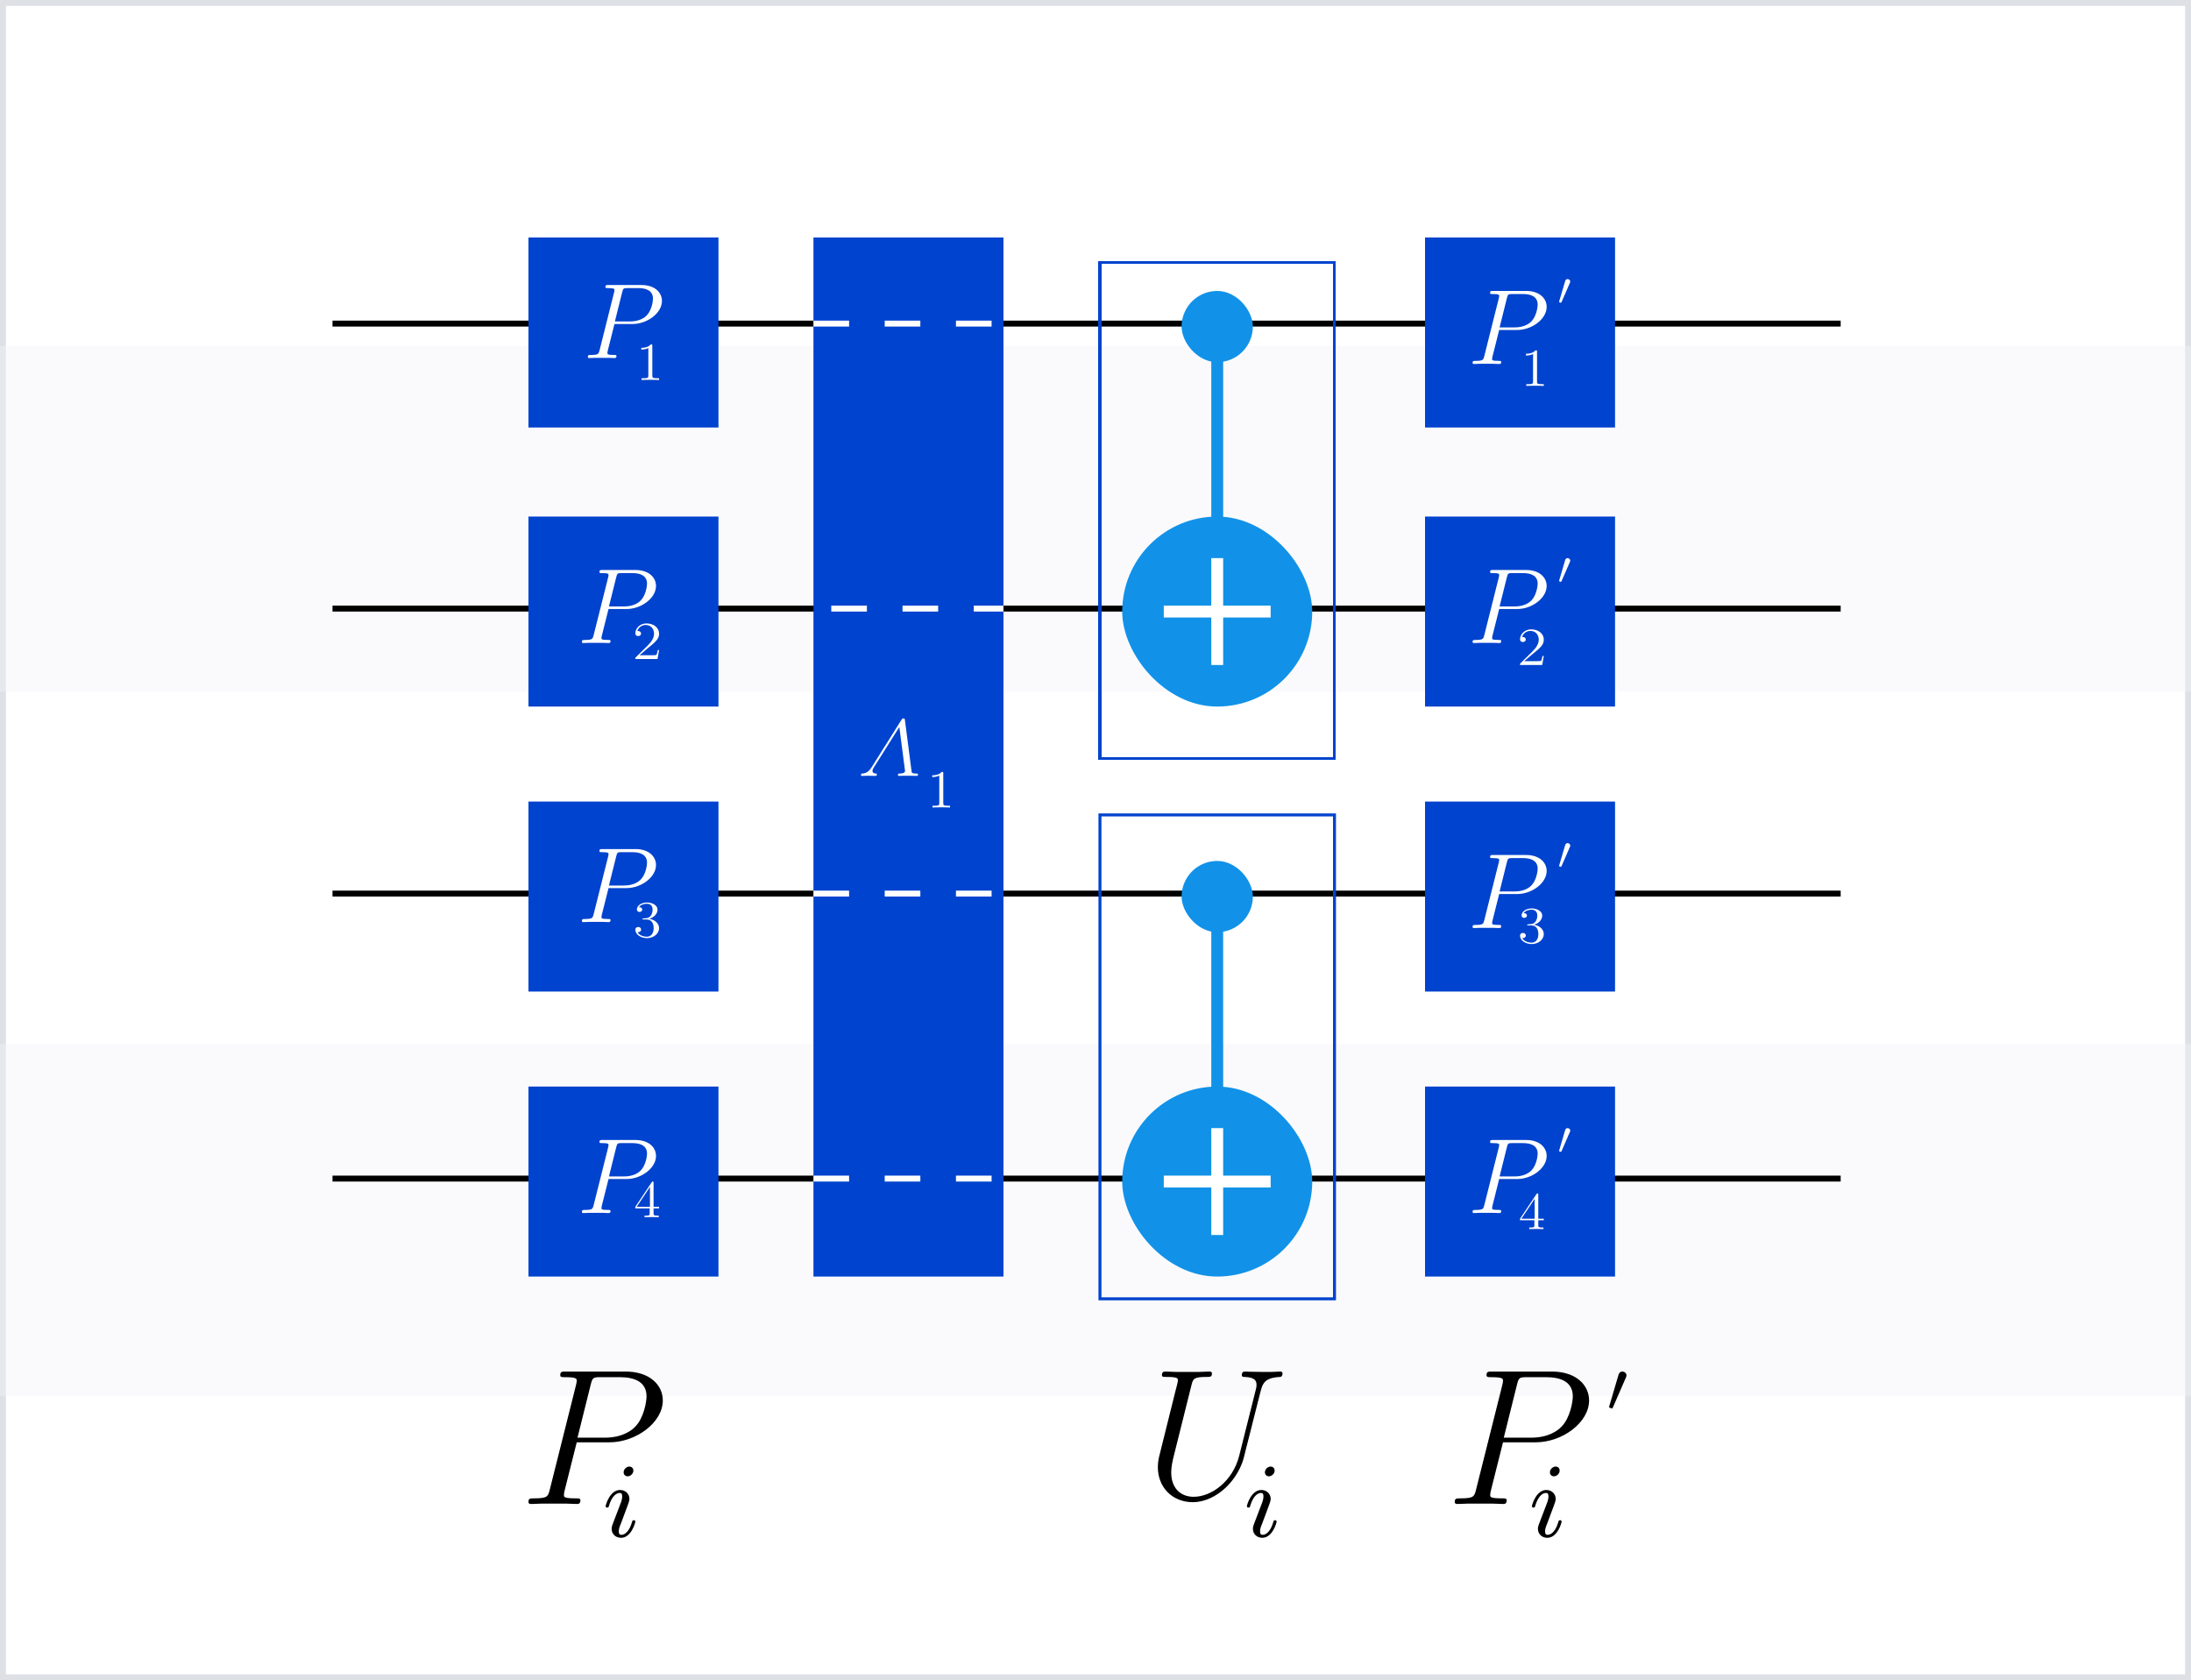 <svg width="369" height="283" viewBox="0 0 369 283" fill="none" xmlns="http://www.w3.org/2000/svg">
<g clip-path="url(#clip0_40_13761)">
<rect x="0.5" y="0.5" width="368" height="282" fill="white" fill-opacity="0.8" stroke="#DDE1E6"/>
<rect opacity="0.4" y="175.82" width="369" height="59.326" fill="#F2F4F8"/>
<rect opacity="0.4" y="58.247" width="369" height="58.247" fill="#F2F4F8"/>
<line x1="56" y1="54.5" x2="310" y2="54.5" stroke="black"/>
<line x1="56" y1="102.5" x2="310" y2="102.5" stroke="black"/>
<rect width="32" height="32" transform="translate(89 40)" fill="#0043CE"/>
<rect width="32" height="32" transform="translate(89 87)" fill="#0043CE"/>
<line x1="56" y1="150.5" x2="310" y2="150.5" stroke="black"/>
<line x1="56" y1="198.5" x2="310" y2="198.5" stroke="black"/>
<rect width="32" height="32" transform="translate(89 135)" fill="#0043CE"/>
<rect width="32" height="32" transform="translate(89 183)" fill="#0043CE"/>
<rect width="32" height="32" transform="translate(240 40)" fill="#0043CE"/>
<rect width="32" height="32" transform="translate(240 87)" fill="#0043CE"/>
<rect width="32" height="32" transform="translate(240 135)" fill="#0043CE"/>
<rect width="32" height="32" transform="translate(240 183)" fill="#0043CE"/>
<rect width="32" height="175" transform="translate(137 40)" fill="#0043CE"/>
<g filter="url(#filter0_d_40_13761)">
<rect x="185.25" y="40.25" width="39.5" height="83.5" stroke="#0043CE" stroke-width="0.5" shape-rendering="crispEdges"/>
</g>
<rect x="185.25" y="137.25" width="39.5" height="81.5" stroke="#0043CE" stroke-width="0.5"/>
<path d="M146.842 129.153C146.374 129.896 145.948 130.226 145.247 130.281C145.109 130.295 144.999 130.295 144.999 130.542C144.999 130.597 145.027 130.68 145.151 130.68C145.398 130.68 145.989 130.652 146.237 130.652C146.636 130.652 147.048 130.68 147.433 130.68C147.543 130.68 147.681 130.68 147.681 130.418C147.681 130.295 147.557 130.281 147.502 130.281C146.993 130.24 146.938 129.992 146.938 129.827C146.938 129.621 147.131 129.305 147.144 129.291L151.462 122.443L152.425 129.855C152.425 130.253 151.71 130.281 151.559 130.281C151.352 130.281 151.229 130.281 151.229 130.542C151.229 130.68 151.38 130.68 151.421 130.68C151.655 130.68 151.93 130.652 152.164 130.652H152.934C153.938 130.652 154.35 130.68 154.364 130.68C154.446 130.68 154.611 130.68 154.611 130.432C154.611 130.281 154.515 130.281 154.295 130.281C153.594 130.281 153.552 130.157 153.511 129.813L152.411 121.329C152.37 121.04 152.37 120.999 152.177 120.999C152.012 120.999 151.944 121.04 151.806 121.26L146.842 129.153Z" fill="white"/>
<rect x="189" y="87" width="32" height="32" rx="16" fill="#1192E8"/>
<path d="M206 102V94H204V102H196V104H204V112H206V104H214V102H206Z" fill="white"/>
<rect x="199" y="49" width="12" height="12" rx="6" fill="#1192E8"/>
<line x1="205" y1="89" x2="205" y2="60" stroke="#1192E8" stroke-width="2"/>
<rect x="189" y="183" width="32" height="32" rx="16" fill="#1192E8"/>
<path d="M206 198V190H204V198H196V200H204V208H206V200H214V198H206Z" fill="white"/>
<rect x="199" y="145" width="12" height="12" rx="6" fill="#1192E8"/>
<line x1="205" y1="185" x2="205" y2="156" stroke="#1192E8" stroke-width="2"/>
<path d="M158.863 130.253C158.863 130.009 158.846 130 158.615 130C158.265 130.361 157.812 130.577 157 130.577V130.875C157.231 130.875 157.692 130.875 158.188 130.632V135.26C158.188 135.594 158.162 135.702 157.35 135.702H157.051V136C157.402 135.973 158.137 135.973 158.521 135.973C158.906 135.973 159.65 135.973 160 136V135.702H159.701C158.889 135.702 158.863 135.594 158.863 135.26V130.253Z" fill="#FBFBFB"/>
<path d="M109.863 58.253C109.863 58.009 109.846 58 109.615 58C109.265 58.361 108.812 58.577 108 58.577V58.875C108.231 58.875 108.692 58.875 109.188 58.632V63.26C109.188 63.594 109.162 63.702 108.35 63.702H108.051V64C108.402 63.973 109.137 63.973 109.521 63.973C109.906 63.973 110.65 63.973 111 64V63.702H110.701C109.889 63.702 109.863 63.594 109.863 63.26V58.253Z" fill="#FBFBFB"/>
<path d="M258.863 59.253C258.863 59.009 258.846 59 258.615 59C258.265 59.361 257.812 59.577 257 59.577V59.875C257.231 59.875 257.692 59.875 258.188 59.632V64.26C258.188 64.594 258.162 64.702 257.35 64.702H257.051V65C257.402 64.973 258.137 64.973 258.521 64.973C258.906 64.973 259.65 64.973 260 65V64.702H259.701C258.889 64.702 258.863 64.594 258.863 64.26V59.253Z" fill="#FBFBFB"/>
<line x1="137" y1="54.5" x2="169" y2="54.5" stroke="white" stroke-dasharray="6 6"/>
<line x1="140" y1="102.5" x2="169" y2="102.5" stroke="white" stroke-dasharray="6 6"/>
<line x1="137" y1="150.5" x2="169" y2="150.5" stroke="white" stroke-dasharray="6 6"/>
<line x1="137" y1="198.5" x2="169" y2="198.5" stroke="white" stroke-dasharray="6 6"/>
<path d="M252.485 55.575H255.511C257.997 55.575 260.483 53.737 260.483 51.684C260.483 50.279 259.294 49 257.024 49H251.458C251.116 49 250.954 49 250.954 49.342C250.954 49.522 251.116 49.522 251.386 49.522C252.485 49.522 252.485 49.666 252.485 49.865C252.485 49.901 252.485 50.009 252.413 50.279L249.981 59.97C249.819 60.6 249.783 60.78 248.522 60.78C248.18 60.78 248 60.78 248 61.104C248 61.303 248.162 61.303 248.27 61.303C248.612 61.303 248.973 61.267 249.315 61.267H251.422C251.765 61.267 252.143 61.303 252.485 61.303C252.629 61.303 252.827 61.303 252.827 60.96C252.827 60.78 252.665 60.78 252.395 60.78C251.314 60.78 251.296 60.654 251.296 60.474C251.296 60.384 251.314 60.258 251.332 60.168L252.485 55.575ZM253.782 50.225C253.944 49.558 254.016 49.522 254.719 49.522H256.502C257.853 49.522 258.97 49.955 258.97 51.306C258.97 51.774 258.735 53.305 257.907 54.133C257.601 54.458 256.736 55.142 255.097 55.142H252.557L253.782 50.225Z" fill="white"/>
<path d="M103.485 54.575H106.511C108.997 54.575 111.483 52.737 111.483 50.684C111.483 49.279 110.294 48 108.024 48H102.458C102.116 48 101.954 48 101.954 48.342C101.954 48.522 102.116 48.522 102.386 48.522C103.485 48.522 103.485 48.666 103.485 48.865C103.485 48.901 103.485 49.009 103.413 49.279L100.981 58.97C100.819 59.6 100.783 59.78 99.522 59.78C99.18 59.78 99 59.78 99 60.104C99 60.303 99.162 60.303 99.27 60.303C99.612 60.303 99.973 60.267 100.315 60.267H102.422C102.765 60.267 103.143 60.303 103.485 60.303C103.629 60.303 103.827 60.303 103.827 59.96C103.827 59.78 103.665 59.78 103.395 59.78C102.314 59.78 102.296 59.654 102.296 59.474C102.296 59.384 102.314 59.258 102.332 59.168L103.485 54.575ZM104.782 49.225C104.944 48.558 105.016 48.522 105.719 48.522H107.502C108.853 48.522 109.97 48.955 109.97 50.306C109.97 50.774 109.735 52.305 108.907 53.133C108.601 53.458 107.736 54.142 106.097 54.142H103.557L104.782 49.225Z" fill="white"/>
<path d="M102.485 102.575H105.511C107.997 102.575 110.483 100.737 110.483 98.684C110.483 97.279 109.294 96 107.024 96H101.458C101.116 96 100.954 96 100.954 96.342C100.954 96.522 101.116 96.522 101.386 96.522C102.485 96.522 102.485 96.666 102.485 96.865C102.485 96.901 102.485 97.009 102.413 97.279L99.981 106.97C99.819 107.6 99.783 107.78 98.522 107.78C98.18 107.78 98 107.78 98 108.104C98 108.303 98.162 108.303 98.27 108.303C98.612 108.303 98.973 108.266 99.315 108.266H101.422C101.765 108.266 102.143 108.303 102.485 108.303C102.629 108.303 102.827 108.303 102.827 107.96C102.827 107.78 102.665 107.78 102.395 107.78C101.314 107.78 101.296 107.654 101.296 107.474C101.296 107.384 101.314 107.258 101.332 107.168L102.485 102.575ZM103.782 97.225C103.944 96.558 104.016 96.522 104.719 96.522H106.502C107.853 96.522 108.97 96.955 108.97 98.306C108.97 98.774 108.735 100.305 107.907 101.134C107.601 101.458 106.736 102.142 105.097 102.142H102.557L103.782 97.225Z" fill="white"/>
<path d="M102.485 149.575H105.511C107.997 149.575 110.483 147.737 110.483 145.684C110.483 144.279 109.294 143 107.024 143H101.458C101.116 143 100.954 143 100.954 143.342C100.954 143.522 101.116 143.522 101.386 143.522C102.485 143.522 102.485 143.666 102.485 143.865C102.485 143.901 102.485 144.009 102.413 144.279L99.981 153.97C99.819 154.6 99.783 154.78 98.522 154.78C98.18 154.78 98 154.78 98 155.104C98 155.303 98.162 155.303 98.27 155.303C98.612 155.303 98.973 155.266 99.315 155.266H101.422C101.765 155.266 102.143 155.303 102.485 155.303C102.629 155.303 102.827 155.303 102.827 154.96C102.827 154.78 102.665 154.78 102.395 154.78C101.314 154.78 101.296 154.654 101.296 154.474C101.296 154.384 101.314 154.258 101.332 154.168L102.485 149.575ZM103.782 144.225C103.944 143.558 104.016 143.522 104.719 143.522H106.502C107.853 143.522 108.97 143.955 108.97 145.306C108.97 145.774 108.735 147.305 107.907 148.134C107.601 148.458 106.736 149.142 105.097 149.142H102.557L103.782 144.225Z" fill="white"/>
<path d="M102.485 198.575H105.511C107.997 198.575 110.483 196.737 110.483 194.684C110.483 193.279 109.294 192 107.024 192H101.458C101.116 192 100.954 192 100.954 192.342C100.954 192.522 101.116 192.522 101.386 192.522C102.485 192.522 102.485 192.666 102.485 192.865C102.485 192.901 102.485 193.009 102.413 193.279L99.981 202.97C99.819 203.6 99.783 203.78 98.522 203.78C98.18 203.78 98 203.78 98 204.104C98 204.303 98.162 204.303 98.27 204.303C98.612 204.303 98.973 204.266 99.315 204.266H101.422C101.765 204.266 102.143 204.303 102.485 204.303C102.629 204.303 102.827 204.303 102.827 203.96C102.827 203.78 102.665 203.78 102.395 203.78C101.314 203.78 101.296 203.654 101.296 203.474C101.296 203.384 101.314 203.258 101.332 203.168L102.485 198.575ZM103.782 193.225C103.944 192.558 104.016 192.522 104.719 192.522H106.502C107.853 192.522 108.97 192.955 108.97 194.306C108.97 194.774 108.735 196.305 107.907 197.134C107.601 197.458 106.736 198.142 105.097 198.142H102.557L103.782 193.225Z" fill="white"/>
<path d="M208.708 245.156C207.613 249.531 203.982 252.094 201.04 252.094C198.787 252.094 197.253 250.594 197.253 248C197.253 247.875 197.253 246.938 197.598 245.563L200.665 233.281C200.946 232.219 201.009 231.906 203.231 231.906C203.794 231.906 204.107 231.906 204.107 231.344C204.107 231 203.826 231 203.638 231C203.075 231 202.417 231.063 201.823 231.063H198.13C197.535 231.063 196.878 231 196.283 231C196.064 231 195.689 231 195.689 231.594C195.689 231.906 195.908 231.906 196.502 231.906C198.38 231.906 198.38 232.156 198.38 232.5C198.38 232.687 198.161 233.594 198.004 234.125L195.282 245.062C195.188 245.406 195 246.25 195 247.094C195 250.531 197.472 253 200.884 253C204.045 253 207.55 250.5 209.146 246.531C209.365 246 209.647 244.906 209.835 244.062C210.148 242.937 210.805 240.188 211.024 239.375L212.213 234.687C212.62 233.062 212.87 232.031 215.624 231.906C215.875 231.875 216 231.625 216 231.344C216 231 215.718 231 215.593 231C215.155 231 214.592 231.063 214.153 231.063H212.683C210.742 231.063 209.741 231 209.709 231C209.522 231 209.146 231 209.146 231.594C209.146 231.906 209.396 231.906 209.615 231.906C211.493 231.969 211.618 232.687 211.618 233.25C211.618 233.531 211.618 233.625 211.493 234.063L208.708 245.156Z" fill="black"/>
<path d="M214.669 247.679C214.669 247.286 214.39 247 213.99 247C213.537 247 213.031 247.429 213.031 247.964C213.031 248.357 213.31 248.643 213.711 248.643C214.164 248.643 214.669 248.214 214.669 247.679ZM212.125 254.232L211.185 256.696C211.098 256.964 211.01 257.179 211.01 257.482C211.01 258.357 211.672 259 212.596 259C214.286 259 215 256.5 215 256.268C215 256.089 214.861 256.036 214.739 256.036C214.53 256.036 214.495 256.161 214.443 256.339C214.042 257.768 213.328 258.5 212.631 258.5C212.422 258.5 212.213 258.411 212.213 257.929C212.213 257.5 212.334 257.179 212.561 256.625C212.735 256.143 212.909 255.661 213.101 255.179L213.641 253.732C213.798 253.321 214.007 252.768 214.007 252.464C214.007 251.571 213.31 250.946 212.422 250.946C210.732 250.946 210 253.446 210 253.679C210 253.839 210.122 253.911 210.261 253.911C210.488 253.911 210.505 253.804 210.557 253.625C211.045 251.929 211.847 251.446 212.369 251.446C212.613 251.446 212.787 251.536 212.787 252.036C212.787 252.214 212.77 252.464 212.596 253L212.125 254.232Z" fill="black"/>
<path d="M106.669 247.679C106.669 247.286 106.39 247 105.99 247C105.537 247 105.031 247.429 105.031 247.964C105.031 248.357 105.31 248.643 105.711 248.643C106.164 248.643 106.669 248.214 106.669 247.679ZM104.125 254.232L103.185 256.696C103.098 256.964 103.01 257.179 103.01 257.482C103.01 258.357 103.672 259 104.596 259C106.286 259 107 256.5 107 256.268C107 256.089 106.861 256.036 106.739 256.036C106.53 256.036 106.495 256.161 106.443 256.339C106.042 257.768 105.328 258.5 104.631 258.5C104.422 258.5 104.213 258.411 104.213 257.929C104.213 257.5 104.334 257.179 104.561 256.625C104.735 256.143 104.909 255.661 105.101 255.179L105.641 253.732C105.798 253.321 106.007 252.768 106.007 252.464C106.007 251.571 105.31 250.946 104.422 250.946C102.732 250.946 102 253.446 102 253.679C102 253.839 102.122 253.911 102.261 253.911C102.488 253.911 102.505 253.804 102.557 253.625C103.045 251.929 103.847 251.446 104.369 251.446C104.613 251.446 104.787 251.536 104.787 252.036C104.787 252.214 104.77 252.464 104.596 253L104.125 254.232Z" fill="black"/>
<path d="M97.131 242.919H102.617C107.123 242.919 111.629 239.588 111.629 235.865C111.629 233.318 109.474 231 105.36 231H95.27C94.649 231 94.355 231 94.355 231.62C94.355 231.947 94.649 231.947 95.139 231.947C97.131 231.947 97.131 232.208 97.131 232.567C97.131 232.633 97.131 232.829 97 233.318L92.592 250.886C92.298 252.029 92.233 252.356 89.947 252.356C89.326 252.356 89 252.356 89 252.944C89 253.303 89.294 253.303 89.49 253.303C90.11 253.303 90.763 253.238 91.384 253.238H95.204C95.825 253.238 96.51 253.303 97.131 253.303C97.392 253.303 97.751 253.303 97.751 252.682C97.751 252.356 97.457 252.356 96.968 252.356C95.008 252.356 94.976 252.127 94.976 251.801C94.976 251.638 95.008 251.409 95.041 251.246L97.131 242.919ZM99.482 233.22C99.776 232.012 99.906 231.947 101.18 231.947H104.413C106.862 231.947 108.886 232.731 108.886 235.18C108.886 236.029 108.462 238.804 106.96 240.306C106.405 240.894 104.837 242.135 101.866 242.135H97.261L99.482 233.22Z" fill="black"/>
<path d="M262.669 247.679C262.669 247.286 262.39 247 261.99 247C261.537 247 261.031 247.429 261.031 247.964C261.031 248.357 261.31 248.643 261.711 248.643C262.164 248.643 262.669 248.214 262.669 247.679ZM260.125 254.232L259.185 256.696C259.098 256.964 259.01 257.179 259.01 257.482C259.01 258.357 259.672 259 260.596 259C262.286 259 263 256.5 263 256.268C263 256.089 262.861 256.036 262.739 256.036C262.53 256.036 262.495 256.161 262.443 256.339C262.042 257.768 261.328 258.5 260.631 258.5C260.422 258.5 260.213 258.411 260.213 257.929C260.213 257.5 260.334 257.179 260.561 256.625C260.735 256.143 260.909 255.661 261.101 255.179L261.641 253.732C261.798 253.321 262.007 252.768 262.007 252.464C262.007 251.571 261.31 250.946 260.422 250.946C258.732 250.946 258 253.446 258 253.679C258 253.839 258.122 253.911 258.261 253.911C258.488 253.911 258.505 253.804 258.557 253.625C259.045 251.929 259.847 251.446 260.369 251.446C260.613 251.446 260.787 251.536 260.787 252.036C260.787 252.214 260.77 252.464 260.596 253L260.125 254.232Z" fill="black"/>
<path d="M253.131 242.919H258.617C263.123 242.919 267.629 239.588 267.629 235.865C267.629 233.318 265.474 231 261.36 231H251.27C250.649 231 250.355 231 250.355 231.62C250.355 231.947 250.649 231.947 251.139 231.947C253.131 231.947 253.131 232.208 253.131 232.567C253.131 232.633 253.131 232.829 253 233.318L248.592 250.886C248.298 252.029 248.233 252.356 245.947 252.356C245.327 252.356 245 252.356 245 252.944C245 253.303 245.294 253.303 245.49 253.303C246.11 253.303 246.763 253.238 247.384 253.238H251.204C251.825 253.238 252.51 253.303 253.131 253.303C253.392 253.303 253.751 253.303 253.751 252.682C253.751 252.356 253.457 252.356 252.968 252.356C251.008 252.356 250.976 252.127 250.976 251.801C250.976 251.638 251.008 251.409 251.041 251.246L253.131 242.919ZM255.482 233.22C255.776 232.012 255.907 231.947 257.18 231.947H260.413C262.862 231.947 264.886 232.731 264.886 235.18C264.886 236.029 264.462 238.804 262.96 240.306C262.405 240.894 260.837 242.135 257.866 242.135H253.262L255.482 233.22Z" fill="black"/>
<path d="M273.822 232.021C273.882 231.865 273.93 231.781 273.93 231.66C273.93 231.264 273.57 231 273.234 231C272.753 231 272.621 231.42 272.573 231.588L271.048 236.764C271 236.908 271 236.944 271 236.956C271 237.064 271.072 237.088 271.192 237.124C271.408 237.22 271.432 237.22 271.456 237.22C271.492 237.22 271.564 237.22 271.648 237.016L273.822 232.021Z" fill="black"/>
<path d="M264.389 47.656C264.428 47.556 264.459 47.502 264.459 47.425C264.459 47.17 264.227 47 264.011 47C263.702 47 263.617 47.27 263.586 47.378L262.606 50.707C262.575 50.799 262.575 50.822 262.575 50.83C262.575 50.9 262.621 50.915 262.698 50.938C262.837 51 262.853 51 262.868 51C262.891 51 262.938 51 262.992 50.869L264.389 47.656Z" fill="white"/>
<path d="M252.485 102.575H255.511C257.997 102.575 260.483 100.737 260.483 98.684C260.483 97.279 259.294 96 257.024 96H251.458C251.116 96 250.954 96 250.954 96.342C250.954 96.522 251.116 96.522 251.386 96.522C252.485 96.522 252.485 96.666 252.485 96.865C252.485 96.901 252.485 97.009 252.413 97.279L249.981 106.97C249.819 107.6 249.783 107.78 248.522 107.78C248.18 107.78 248 107.78 248 108.104C248 108.303 248.162 108.303 248.27 108.303C248.612 108.303 248.973 108.266 249.315 108.266H251.422C251.765 108.266 252.143 108.303 252.485 108.303C252.629 108.303 252.827 108.303 252.827 107.96C252.827 107.78 252.665 107.78 252.395 107.78C251.314 107.78 251.296 107.654 251.296 107.474C251.296 107.384 251.314 107.258 251.332 107.168L252.485 102.575ZM253.782 97.225C253.944 96.558 254.016 96.522 254.719 96.522H256.502C257.853 96.522 258.97 96.955 258.97 98.306C258.97 98.774 258.735 100.305 257.907 101.134C257.601 101.458 256.736 102.142 255.097 102.142H252.557L253.782 97.225Z" fill="white"/>
<path d="M264.389 94.656C264.428 94.556 264.459 94.502 264.459 94.425C264.459 94.17 264.227 94 264.011 94C263.702 94 263.617 94.27 263.586 94.378L262.606 97.707C262.575 97.799 262.575 97.822 262.575 97.83C262.575 97.9 262.621 97.915 262.698 97.938C262.837 98 262.853 98 262.868 98C262.891 98 262.938 98 262.992 97.869L264.389 94.656Z" fill="white"/>
<path d="M252.485 150.575H255.511C257.997 150.575 260.483 148.737 260.483 146.684C260.483 145.279 259.294 144 257.024 144H251.458C251.116 144 250.954 144 250.954 144.342C250.954 144.522 251.116 144.522 251.386 144.522C252.485 144.522 252.485 144.666 252.485 144.865C252.485 144.901 252.485 145.009 252.413 145.279L249.981 154.97C249.819 155.6 249.783 155.78 248.522 155.78C248.18 155.78 248 155.78 248 156.104C248 156.303 248.162 156.303 248.27 156.303C248.612 156.303 248.973 156.266 249.315 156.266H251.422C251.765 156.266 252.143 156.303 252.485 156.303C252.629 156.303 252.827 156.303 252.827 155.96C252.827 155.78 252.665 155.78 252.395 155.78C251.314 155.78 251.296 155.654 251.296 155.474C251.296 155.384 251.314 155.258 251.332 155.168L252.485 150.575ZM253.782 145.225C253.944 144.558 254.016 144.522 254.719 144.522H256.502C257.853 144.522 258.97 144.955 258.97 146.306C258.97 146.774 258.735 148.305 257.907 149.134C257.601 149.458 256.736 150.142 255.097 150.142H252.557L253.782 145.225Z" fill="white"/>
<path d="M264.389 142.656C264.428 142.556 264.459 142.502 264.459 142.425C264.459 142.17 264.227 142 264.011 142C263.702 142 263.617 142.27 263.586 142.378L262.606 145.707C262.575 145.799 262.575 145.822 262.575 145.83C262.575 145.9 262.621 145.915 262.698 145.938C262.837 146 262.853 146 262.868 146C262.891 146 262.938 146 262.992 145.869L264.389 142.656Z" fill="white"/>
<path d="M260 110.484H259.775C259.744 110.638 259.662 111.134 259.56 111.278C259.488 111.359 258.905 111.359 258.598 111.359H256.706C256.982 111.152 257.606 110.574 257.872 110.358C259.427 109.095 260 108.626 260 107.732C260 106.695 259.069 106 257.882 106C256.696 106 256 106.893 256 107.669C256 108.129 256.45 108.129 256.481 108.129C256.696 108.129 256.962 107.994 256.962 107.705C256.962 107.453 256.767 107.281 256.481 107.281C256.389 107.281 256.368 107.281 256.338 107.29C256.532 106.677 257.084 106.262 257.749 106.262C258.619 106.262 259.151 106.902 259.151 107.732C259.151 108.499 258.65 109.167 258.066 109.744L256 111.783V112H259.734L260 110.484Z" fill="white"/>
<path d="M257.405 155.676C257.238 155.685 257.199 155.694 257.199 155.773C257.199 155.86 257.248 155.86 257.425 155.86H257.877C258.713 155.86 259.086 156.472 259.086 157.312C259.086 158.458 258.418 158.764 257.936 158.764C257.464 158.764 256.658 158.563 256.373 157.985C256.688 158.029 256.973 157.872 256.973 157.557C256.973 157.303 256.767 157.128 256.491 157.128C256.256 157.128 256 157.251 256 157.583C256 158.362 256.875 159 257.966 159C259.135 159 260 158.204 260 157.321C260 156.516 259.273 155.886 258.329 155.738C259.184 155.519 259.735 154.88 259.735 154.198C259.735 153.507 258.929 153 257.975 153C256.993 153 256.265 153.534 256.265 154.172C256.265 154.522 256.57 154.592 256.717 154.592C256.924 154.592 257.16 154.461 257.16 154.198C257.16 153.918 256.924 153.796 256.708 153.796C256.649 153.796 256.629 153.796 256.6 153.805C256.973 153.21 257.897 153.21 257.946 153.21C258.27 153.21 258.909 153.341 258.909 154.198C258.909 154.364 258.88 154.854 258.595 155.23C258.3 155.615 257.966 155.641 257.7 155.65L257.405 155.676Z" fill="white"/>
<path d="M259.071 201.213C259.071 201.044 259.071 201 258.943 201C258.869 201 258.841 201 258.768 201.107L256 205.258V205.516H258.418V206.324C258.418 206.653 258.4 206.742 257.729 206.742H257.545V207C257.756 206.982 258.483 206.982 258.74 206.982C258.998 206.982 259.733 206.982 259.945 207V206.742H259.761C259.099 206.742 259.071 206.653 259.071 206.324V205.516H260V205.258H259.071V201.213ZM258.464 201.907V205.258H256.23L258.464 201.907Z" fill="white"/>
<path d="M111 109.484H110.775C110.744 109.638 110.662 110.134 110.56 110.278C110.488 110.359 109.905 110.359 109.598 110.359H107.706C107.982 110.152 108.606 109.574 108.872 109.358C110.427 108.095 111 107.626 111 106.732C111 105.695 110.069 105 108.882 105C107.696 105 107 105.893 107 106.669C107 107.129 107.45 107.129 107.481 107.129C107.696 107.129 107.962 106.994 107.962 106.705C107.962 106.453 107.767 106.281 107.481 106.281C107.389 106.281 107.368 106.281 107.338 106.29C107.532 105.677 108.084 105.262 108.749 105.262C109.619 105.262 110.151 105.902 110.151 106.732C110.151 107.499 109.65 108.167 109.066 108.744L107 110.783V111H110.734L111 109.484Z" fill="white"/>
<path d="M108.405 154.676C108.238 154.685 108.199 154.694 108.199 154.773C108.199 154.86 108.248 154.86 108.425 154.86H108.877C109.713 154.86 110.086 155.472 110.086 156.312C110.086 157.458 109.418 157.764 108.936 157.764C108.464 157.764 107.658 157.563 107.373 156.985C107.688 157.029 107.973 156.872 107.973 156.557C107.973 156.303 107.767 156.128 107.491 156.128C107.256 156.128 107 156.251 107 156.583C107 157.362 107.875 158 108.966 158C110.135 158 111 157.204 111 156.321C111 155.516 110.273 154.886 109.329 154.738C110.184 154.519 110.735 153.88 110.735 153.198C110.735 152.507 109.929 152 108.975 152C107.993 152 107.265 152.534 107.265 153.172C107.265 153.522 107.57 153.592 107.717 153.592C107.924 153.592 108.16 153.461 108.16 153.198C108.16 152.918 107.924 152.796 107.708 152.796C107.649 152.796 107.629 152.796 107.6 152.805C107.973 152.21 108.897 152.21 108.946 152.21C109.27 152.21 109.909 152.341 109.909 153.198C109.909 153.364 109.88 153.854 109.595 154.23C109.3 154.615 108.966 154.641 108.7 154.65L108.405 154.676Z" fill="white"/>
<path d="M110.071 199.213C110.071 199.044 110.071 199 109.943 199C109.869 199 109.841 199 109.768 199.107L107 203.258V203.516H109.418V204.324C109.418 204.653 109.4 204.742 108.729 204.742H108.545V205C108.756 204.982 109.483 204.982 109.74 204.982C109.998 204.982 110.733 204.982 110.945 205V204.742H110.761C110.099 204.742 110.071 204.653 110.071 204.324V203.516H111V203.258H110.071V199.213ZM109.464 199.907V203.258H107.23L109.464 199.907Z" fill="white"/>
<path d="M252.485 198.575H255.511C257.997 198.575 260.483 196.737 260.483 194.684C260.483 193.279 259.294 192 257.024 192H251.458C251.116 192 250.954 192 250.954 192.342C250.954 192.522 251.116 192.522 251.386 192.522C252.485 192.522 252.485 192.666 252.485 192.865C252.485 192.901 252.485 193.009 252.413 193.279L249.981 202.97C249.819 203.6 249.783 203.78 248.522 203.78C248.18 203.78 248 203.78 248 204.104C248 204.303 248.162 204.303 248.27 204.303C248.612 204.303 248.973 204.266 249.315 204.266H251.422C251.765 204.266 252.143 204.303 252.485 204.303C252.629 204.303 252.827 204.303 252.827 203.96C252.827 203.78 252.665 203.78 252.395 203.78C251.314 203.78 251.296 203.654 251.296 203.474C251.296 203.384 251.314 203.258 251.332 203.168L252.485 198.575ZM253.782 193.225C253.944 192.558 254.016 192.522 254.719 192.522H256.502C257.853 192.522 258.97 192.955 258.97 194.306C258.97 194.774 258.735 196.305 257.907 197.134C257.601 197.458 256.736 198.142 255.097 198.142H252.557L253.782 193.225Z" fill="white"/>
<path d="M264.389 190.656C264.428 190.556 264.459 190.502 264.459 190.425C264.459 190.17 264.227 190 264.011 190C263.702 190 263.617 190.27 263.586 190.378L262.606 193.707C262.575 193.799 262.575 193.822 262.575 193.83C262.575 193.9 262.621 193.915 262.698 193.938C262.837 194 262.853 194 262.868 194C262.891 194 262.938 194 262.992 193.869L264.389 190.656Z" fill="white"/>
</g>
<defs>
<filter id="filter0_d_40_13761" x="181" y="40" width="48" height="92" filterUnits="userSpaceOnUse" color-interpolation-filters="sRGB">
<feFlood flood-opacity="0" result="BackgroundImageFix"/>
<feColorMatrix in="SourceAlpha" type="matrix" values="0 0 0 0 0 0 0 0 0 0 0 0 0 0 0 0 0 0 127 0" result="hardAlpha"/>
<feOffset dy="4"/>
<feGaussianBlur stdDeviation="2"/>
<feComposite in2="hardAlpha" operator="out"/>
<feColorMatrix type="matrix" values="0 0 0 0 0 0 0 0 0 0 0 0 0 0 0 0 0 0 0.25 0"/>
<feBlend mode="normal" in2="BackgroundImageFix" result="effect1_dropShadow_40_13761"/>
<feBlend mode="normal" in="SourceGraphic" in2="effect1_dropShadow_40_13761" result="shape"/>
</filter>
<clipPath id="clip0_40_13761">
<rect width="369" height="283" fill="white"/>
</clipPath>
</defs>
</svg>
